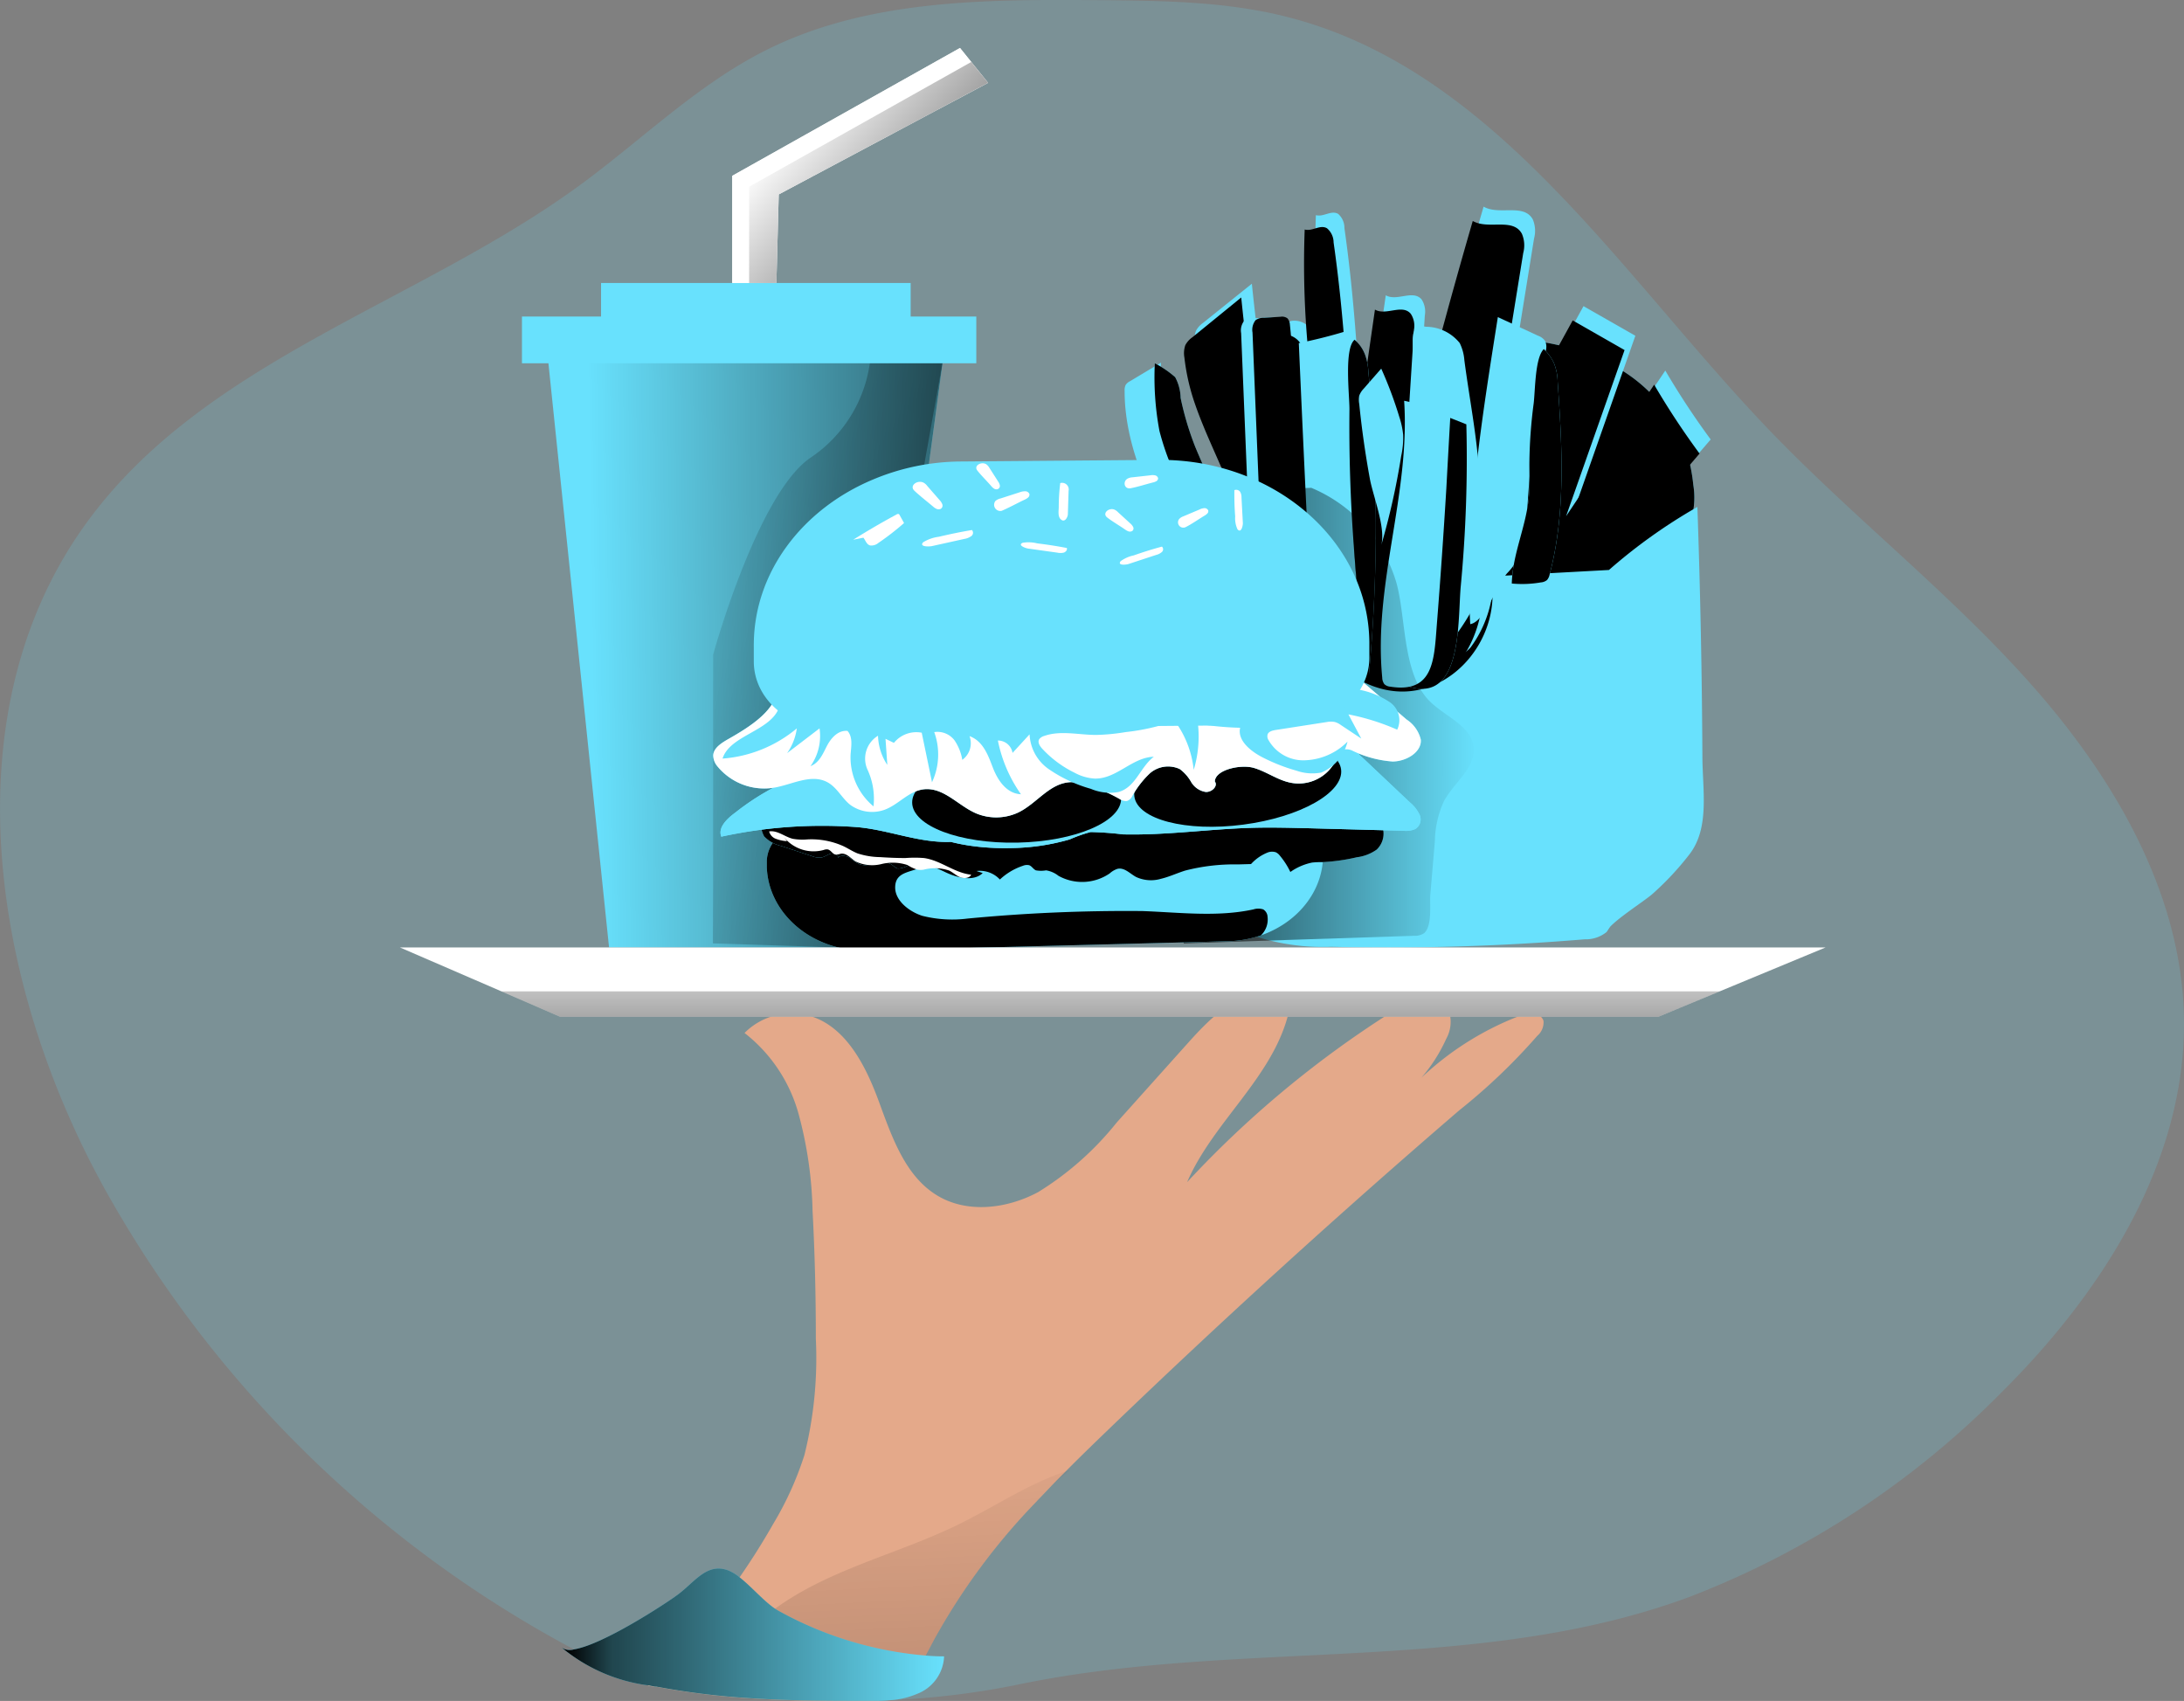 <svg xmlns="http://www.w3.org/2000/svg" xmlns:xlink="http://www.w3.org/1999/xlink" width="160.057" height="124.648" viewBox="0 0 160.057 124.648">
  <rect x="0" y="0" width="160.057" height="124.648" fill="#808080" stroke="none"/>
  <defs>
    <linearGradient id="linear-gradient" x1="1.415" y1="0.478" x2="0.117" y2="0.506" gradientUnits="objectBoundingBox">
      <stop offset="0.01"/>
      <stop offset="0.13" stop-opacity="0.69"/>
      <stop offset="1" stop-opacity="0"/>
    </linearGradient>
    <linearGradient id="linear-gradient-2" x1="2.298" y1="1.357" x2="-0.259" y2="0.133" xlink:href="#linear-gradient"/>
    <linearGradient id="linear-gradient-3" x1="6.426" y1="-4.379" x2="6.72" y2="-5.512" xlink:href="#linear-gradient"/>
    <linearGradient id="linear-gradient-4" x1="6.111" y1="-3.054" x2="7.078" y2="-4.77" xlink:href="#linear-gradient"/>
    <linearGradient id="linear-gradient-5" x1="57.062" y1="-7.517" x2="59.198" y2="-8.145" xlink:href="#linear-gradient"/>
    <linearGradient id="linear-gradient-6" x1="34.032" y1="-4.15" x2="32.063" y2="-5.06" xlink:href="#linear-gradient"/>
    <linearGradient id="linear-gradient-7" x1="64.783" y1="-9.079" x2="68.061" y2="-9.079" xlink:href="#linear-gradient"/>
    <linearGradient id="linear-gradient-8" x1="47.04" y1="-7.957" x2="50.094" y2="-7.957" xlink:href="#linear-gradient"/>
    <linearGradient id="linear-gradient-9" x1="30.031" y1="-10.208" x2="32.911" y2="-11.184" xlink:href="#linear-gradient"/>
    <linearGradient id="linear-gradient-10" x1="115.071" y1="-6.462" x2="121.372" y2="-6.462" xlink:href="#linear-gradient"/>
    <linearGradient id="linear-gradient-11" x1="-0.001" y1="0.5" x2="1" y2="0.5" xlink:href="#linear-gradient"/>
    <linearGradient id="linear-gradient-12" x1="1.45" y1="-5.785" x2="1.861" y2="-5.638" xlink:href="#linear-gradient"/>
    <linearGradient id="linear-gradient-13" x1="1.759" y1="-6.115" x2="2.733" y2="-6.115" xlink:href="#linear-gradient"/>
    <linearGradient id="linear-gradient-14" x1="1.426" y1="-8.375" x2="2.415" y2="-8.375" xlink:href="#linear-gradient"/>
    <linearGradient id="linear-gradient-15" x1="1.781" y1="-6.862" x2="1.724" y2="-4.823" gradientUnits="objectBoundingBox">
      <stop offset="0.01" stop-color="#fff"/>
      <stop offset="0.13" stop-color="#fff" stop-opacity="0.69"/>
      <stop offset="1" stop-color="#fff" stop-opacity="0"/>
    </linearGradient>
    <linearGradient id="linear-gradient-16" x1="4.265" y1="-8.842" x2="5.265" y2="-8.842" xlink:href="#linear-gradient"/>
    <linearGradient id="linear-gradient-17" x1="4.277" y1="-8.845" x2="5.277" y2="-8.845" xlink:href="#linear-gradient"/>
    <linearGradient id="linear-gradient-18" x1="4.258" y1="-9.267" x2="5.251" y2="-9.267" xlink:href="#linear-gradient"/>
    <linearGradient id="linear-gradient-19" x1="1.728" y1="-3.922" x2="1.799" y2="-5.982" xlink:href="#linear-gradient-15"/>
    <linearGradient id="linear-gradient-20" x1="2.106" y1="-3.036" x2="2.022" y2="-2.042" xlink:href="#linear-gradient"/>
    <linearGradient id="linear-gradient-21" x1="2.336" y1="-4.485" x2="2.14" y2="-2.202" xlink:href="#linear-gradient"/>
    <linearGradient id="linear-gradient-22" x1="31.423" y1="-29.763" x2="32.32" y2="-29.763" xlink:href="#linear-gradient-15"/>
    <linearGradient id="linear-gradient-23" x1="18.333" y1="-26.059" x2="19.375" y2="-26.059" xlink:href="#linear-gradient-15"/>
    <linearGradient id="linear-gradient-24" x1="18.288" y1="-50.053" x2="19.312" y2="-50.053" xlink:href="#linear-gradient-15"/>
    <linearGradient id="linear-gradient-25" x1="26.403" y1="-41.004" x2="27.458" y2="-41.004" xlink:href="#linear-gradient-15"/>
    <linearGradient id="linear-gradient-26" x1="91.499" y1="-20.985" x2="92.859" y2="-20.985" xlink:href="#linear-gradient-15"/>
    <linearGradient id="linear-gradient-27" x1="33.012" y1="-35.182" x2="33.924" y2="-35.182" xlink:href="#linear-gradient-15"/>
    <linearGradient id="linear-gradient-28" x1="39.871" y1="-31.059" x2="40.744" y2="-31.059" xlink:href="#linear-gradient-15"/>
    <linearGradient id="linear-gradient-29" x1="27.978" y1="-60.13" x2="28.991" y2="-60.13" xlink:href="#linear-gradient-15"/>
    <linearGradient id="linear-gradient-30" x1="21.366" y1="-43.719" x2="22.402" y2="-43.719" xlink:href="#linear-gradient-15"/>
    <linearGradient id="linear-gradient-31" x1="20.125" y1="-75.554" x2="21.1" y2="-75.554" xlink:href="#linear-gradient-15"/>
    <linearGradient id="linear-gradient-32" x1="30.656" y1="-39.882" x2="31.706" y2="-39.882" xlink:href="#linear-gradient-15"/>
    <linearGradient id="linear-gradient-33" x1="108.572" y1="-18.717" x2="109.749" y2="-18.717" xlink:href="#linear-gradient-15"/>
    <linearGradient id="linear-gradient-34" x1="4.392" y1="-17.569" x2="5.348" y2="-17.569" xlink:href="#linear-gradient-15"/>
    <linearGradient id="linear-gradient-35" x1="0.504" y1="5.664" x2="0.498" y2="-2.538" xlink:href="#linear-gradient"/>
    <linearGradient id="linear-gradient-36" x1="1.08" y1="0.997" x2="0.183" y2="0.272" xlink:href="#linear-gradient"/>
    <linearGradient id="linear-gradient-37" x1="0.661" y1="2.279" x2="0.44" y2="-0.202" xlink:href="#linear-gradient"/>
    <linearGradient id="linear-gradient-38" x1="0" y1="0.5" x2="1" y2="0.5" xlink:href="#linear-gradient"/>
  </defs>
  <g id="Fast_food_Monochromatic" data-name="Fast food_Monochromatic" transform="translate(-0.018 -0.03)">
    <path id="Path_526" data-name="Path 526" d="M190.733,112.17c.136,10.435-5.984,20-13.388,27.344a64.89,64.89,0,0,1-22.78,14.945c-15.5,5.771-32.82,3.09-49,6.393A58.7,58.7,0,0,1,96.1,162.04h-.023l-.907.027c-3.176.082-6.043-.086-9.283-.136l-7.109-.867h-.118l-.4-.05a.261.261,0,0,1-.113-.054h0q-2.758-1.216-5.417-2.636a85.235,85.235,0,0,1-34.313-33.619c-8.407-15.131-11.542-35.166-1.275-49.1,8.688-11.8,24.209-15.934,36.032-24.577,4.537-3.321,8.62-7.377,13.656-9.9,7.409-3.711,16.056-3.72,24.341-3.657,4.641.041,9.342.082,13.842,1.23,15.212,3.87,24.35,18.783,35.193,30.134,6.275,6.56,13.534,12.186,19.531,19.005S190.62,103.078,190.733,112.17Z" transform="translate(-30.66 -37.43)" fill="#68e1fd" opacity="0.18"/>
    <rect id="Rectangle_104" data-name="Rectangle 104" width="22.689" height="3.425" transform="translate(44.068 20.768)" fill="#68e1fd"/>
    <path id="Path_527" data-name="Path 527" d="M111.364,98.265H92.713L87.99,52.76h29.526Z" transform="translate(-48.06 -28.807)" fill="#68e1fd"/>
    <path id="Path_528" data-name="Path 528" d="M111.364,98.265H92.713L87.99,52.76h29.526Z" transform="translate(-48.06 -28.807)" fill="url(#linear-gradient)"/>
    <path id="Path_529" data-name="Path 529" d="M145.848,134.564v-17.15s3.276-11.909,7.2-14.473A10.009,10.009,0,0,0,157.34,96h5.322l-7.681,42.874-9.151-.3Z" transform="translate(-93.568 -69.411)" fill="url(#linear-gradient-2)"/>
    <path id="Path_530" data-name="Path 530" d="M221.991,104.007c.281-.649.454-1.361.753-2a11.444,11.444,0,0,1,4.138-4.591,27.131,27.131,0,0,1,16.855-5.177,17.013,17.013,0,0,1,7.5,1.9,11.342,11.342,0,0,1,5.295,5.962,12.8,12.8,0,0,1,.608,2.817,5.825,5.825,0,0,1-.122,2.432,6.079,6.079,0,0,1-.608,1.23l-5.494,9.292a12.686,12.686,0,0,1-3.552,4.383c-1.561,1.034-3.6,1.311-5.444,1.856s-3.548,1.361-5.444,1.216a14.988,14.988,0,0,1-4.678-1.6c-3.589-1.57-7.618-2.6-10.253-5.667-.966-1.121-1.706-2.436-2.559-3.63a3.116,3.116,0,0,1-.907-2.232c.177-1.121,1.234-2.155,1.869-2.99A15.189,15.189,0,0,0,221.991,104.007Z" transform="translate(-133.026 -67.35)" fill="#68e1fd"/>
    <path id="Path_531" data-name="Path 531" d="M221.991,104.007c.281-.649.454-1.361.753-2a11.444,11.444,0,0,1,4.138-4.591,27.131,27.131,0,0,1,16.855-5.177,17.013,17.013,0,0,1,7.5,1.9,11.342,11.342,0,0,1,5.295,5.962,12.8,12.8,0,0,1,.608,2.817,5.825,5.825,0,0,1-.122,2.432,6.079,6.079,0,0,1-.608,1.23l-5.494,9.292a12.686,12.686,0,0,1-3.552,4.383c-1.561,1.034-3.6,1.311-5.444,1.856s-3.548,1.361-5.444,1.216a14.988,14.988,0,0,1-4.678-1.6c-3.589-1.57-7.618-2.6-10.253-5.667-.966-1.121-1.706-2.436-2.559-3.63a3.116,3.116,0,0,1-.907-2.232c.177-1.121,1.234-2.155,1.869-2.99A15.189,15.189,0,0,0,221.991,104.007Z" transform="translate(-133.026 -67.35)" fill="url(#linear-gradient-3)"/>
    <path id="Path_532" data-name="Path 532" d="M224.492,84.333c.544,1.561,1.257,3.081,1.915,4.6a42.147,42.147,0,0,1,1.751,5.5c.154.8.1,1.22.83,1.683.867.544,1.924-.136,2.268,1.2.581,2.209,1.434,4.51,3.176,5.971a7.513,7.513,0,0,0,4.8,1.656,5.992,5.992,0,0,0,4.614-1.774,8.533,8.533,0,0,0,1.561-3.63,1.415,1.415,0,0,1,.354-.767,1.311,1.311,0,0,1,.717-.236l5.068-.617a3.748,3.748,0,0,0,1.5-.4,3.829,3.829,0,0,0,.857-.812l7.559-8.806a58.373,58.373,0,0,1-3.326-5.05l-6.474,9.641L255.942,80.3l-3.8-2.169-6.261,11.383,2.636-16.333a2.164,2.164,0,0,0-.091-1.406c-.662-1.2-2.45-.277-3.607-.935q-2.695,9.269-4.991,18.7l.685-10.725a1.647,1.647,0,0,0-.231-1.171c-.631-.749-1.815.159-2.631-.309l-1.67,11.583c-.286-5.5-.576-11.016-1.361-16.505a1.361,1.361,0,0,0-.458-1.043c-.508-.295-1.08.25-1.633.091a67.4,67.4,0,0,0,1.683,17.694,41.118,41.118,0,0,1-1.461-7.209,4.99,4.99,0,0,0-.454-1.883,1.482,1.482,0,0,0-1.547-.853c-.758.227-.88,1.27-.871,2.114l.068,9.777q-1.361-7.282-2.11-14.613l-3.58,2.872a1.674,1.674,0,0,0-.517.581,1.783,1.783,0,0,0-.073.907,15.735,15.735,0,0,0,.826,3.489Z" transform="translate(-136.075 -55.666)" fill="#68e1fd"/>
    <path id="Path_533" data-name="Path 533" d="M222.763,86.643c.544,1.561,1.257,3.081,1.915,4.6a42.143,42.143,0,0,1,1.751,5.5c.154.8.1,1.22.83,1.683.867.544,1.924-.141,2.268,1.2.576,2.209,1.434,4.51,3.176,5.971a7.5,7.5,0,0,0,4.8,1.642,6,6,0,0,0,4.614-1.774,8.589,8.589,0,0,0,1.561-3.63,1.42,1.42,0,0,1,.354-.762,1.284,1.284,0,0,1,.712-.236l5.068-.617a3.747,3.747,0,0,0,1.506-.4,3.83,3.83,0,0,0,.857-.812l7.536-8.811a57.346,57.346,0,0,1-3.326-5.05l-6.456,9.641,4.287-12.177-3.8-2.173-6.266,11.388,2.641-16.333a2.16,2.16,0,0,0-.1-1.406c-.658-1.2-2.445-.277-3.6-.935q-2.695,9.269-4.991,18.7l.681-10.725a1.6,1.6,0,0,0-.231-1.171c-.626-.749-1.815.159-2.627-.309l-1.67,11.583c-.286-5.5-.576-11.016-1.361-16.505a1.361,1.361,0,0,0-.485-1.039c-.508-.295-1.08.25-1.633.091a67.6,67.6,0,0,0,1.679,17.694,42.055,42.055,0,0,1-1.416-7.255,5.068,5.068,0,0,0-.454-1.883,1.482,1.482,0,0,0-1.547-.853c-.758.227-.88,1.27-.876,2.114l.068,9.773q-1.361-7.259-2.105-14.609l-3.575,2.913a1.642,1.642,0,0,0-.522.581,1.815,1.815,0,0,0-.068.907A15.734,15.734,0,0,0,222.763,86.643Z" transform="translate(-135.14 -56.928)" fill="url(#linear-gradient-4)"/>
    <path id="Path_534" data-name="Path 534" d="M231.138,89.863a1.134,1.134,0,0,1,.227-.907.975.975,0,0,1,.6-.172l1.229-.077a.662.662,0,0,1,.508.113.744.744,0,0,1,.172.454,27.485,27.485,0,0,1,.136,4.569,69.418,69.418,0,0,0,.34,7.318c.236,2.468.8,5.031.862,7.481-1.243-.227-2.831-.8-3.28-2.209a20.7,20.7,0,0,1-.318-4.909Z" transform="translate(-140.162 -65.42)" fill="#68e1fd"/>
    <path id="Path_535" data-name="Path 535" d="M232.978,89.765a1.139,1.139,0,0,1,.227-.907.984.984,0,0,1,.6-.172l1.234-.077a.658.658,0,0,1,.5.118.753.753,0,0,1,.177.454,27.466,27.466,0,0,1,.132,4.569,68.142,68.142,0,0,0,.345,7.314c.231,2.468.794,5.031.857,7.481-1.243-.227-2.831-.8-3.276-2.2a20.737,20.737,0,0,1-.322-4.913Z" transform="translate(-141.168 -65.367)" fill="url(#linear-gradient-5)"/>
    <path id="Path_536" data-name="Path 536" d="M216.74,131.321a40,40,0,0,1,10.7-2.051c-.485,4.26,3.289,8.847,7.422,9.019s7.554-4.12,6.724-8.434l10.594-.576c.935,2.69.635,5.553.327,8.294L250.6,154.3a2.69,2.69,0,0,1-.544,1.624,2.418,2.418,0,0,1-1.592.526,173.307,173.307,0,0,1-18.57.549,16.121,16.121,0,0,1-6.851-1.239C216.264,152.426,216.858,137.577,216.74,131.321Z" transform="translate(-132.307 -87.586)" fill="#68e1fd"/>
    <path id="Path_537" data-name="Path 537" d="M290.17,150.491a83.185,83.185,0,0,0,.522-19.454,60.816,60.816,0,0,1-.327-7.087,39.579,39.579,0,0,1,6.47-4.61q.318,9.106.367,18.193c0,2.554.558,5.3-.944,7.259a21.326,21.326,0,0,1-2.668,2.867C293.028,148.19,290.361,149.846,290.17,150.491Z" transform="translate(-172.422 -82.161)" fill="#68e1fd"/>
    <path id="Path_538" data-name="Path 538" d="M290.17,150.491a83.185,83.185,0,0,0,.522-19.454,60.816,60.816,0,0,1-.327-7.087,39.579,39.579,0,0,1,6.47-4.61q.318,9.106.367,18.193c0,2.554.558,5.3-.944,7.259a21.326,21.326,0,0,1-2.668,2.867C293.028,148.19,290.361,149.846,290.17,150.491Z" transform="translate(-172.422 -82.161)" fill="url(#linear-gradient-6)"/>
    <path id="Path_539" data-name="Path 539" d="M262.658,92.651a3.407,3.407,0,0,0-.34-1.252,3.189,3.189,0,0,0-2.482-1.193,1,1,0,0,0-.644.059c-.272.168-.318.563-.322.907a33.157,33.157,0,0,0,.386,4.814c.59,4.41,1.311,8.811,2.037,13.207a11.935,11.935,0,0,0,.907,3.385,17.432,17.432,0,0,0,1.978-3.63,6.524,6.524,0,0,0,.5-1.91c.159-2-.812-4.133-.939-6.17C263.566,98.136,263.012,95.364,262.658,92.651Z" transform="translate(-155.323 -66.23)" fill="#68e1fd"/>
    <path id="Path_540" data-name="Path 540" d="M273.6,91.166a1.062,1.062,0,0,0-.036-.73,1.084,1.084,0,0,0-.531-.395l-2.94-1.361c-1.13,7.187-2.436,15.067-2.023,22.5,1.057-.163,1.942-2.845,2.7-3.725a5.032,5.032,0,0,0,1.416-3.5A105.4,105.4,0,0,1,273.6,91.166Z" transform="translate(-160.304 -65.412)" fill="#68e1fd"/>
    <path id="Path_541" data-name="Path 541" d="M277.974,94.883a3.843,3.843,0,0,1,.268,1.361c.336,4.768.6,9.636-.59,14.119a.88.88,0,0,1-.186.4.794.794,0,0,1-.454.177,7.963,7.963,0,0,1-2.132.082c.059-2.187,1.048-4.16,1.248-6.324.073-.8.041-1.62.041-2.432a35.8,35.8,0,0,1,.313-4.424c.122-.975.091-3.348.744-4a3.307,3.307,0,0,1,.749,1.044Z" transform="translate(-164.069 -68.231)" fill="#68e1fd"/>
    <path id="Path_542" data-name="Path 542" d="M277.974,94.883a3.843,3.843,0,0,1,.268,1.361c.336,4.768.6,9.636-.59,14.119a.88.88,0,0,1-.186.4.794.794,0,0,1-.454.177,7.963,7.963,0,0,1-2.132.082c.059-2.187,1.048-4.16,1.248-6.324.073-.8.041-1.62.041-2.432a35.8,35.8,0,0,1,.313-4.424c.122-.975.091-3.348.744-4a3.307,3.307,0,0,1,.749,1.044Z" transform="translate(-164.069 -68.231)" fill="url(#linear-gradient-7)"/>
    <path id="Path_543" data-name="Path 543" d="M261.625,105.208l-1.656-.658c-.962,4.233-1.924,8.47-2.7,12.762a22.74,22.74,0,0,0-.485,6.352.962.962,0,0,0,.145.485.839.839,0,0,0,.422.259c4.015,1.311,3.63-4.8,3.865-7.345A99.281,99.281,0,0,0,261.625,105.208Z" transform="translate(-154.144 -74.082)" fill="#68e1fd"/>
    <path id="Path_544" data-name="Path 544" d="M261.625,105.208l-1.656-.658c-.962,4.233-1.924,8.47-2.7,12.762a22.74,22.74,0,0,0-.485,6.352.962.962,0,0,0,.145.485.839.839,0,0,0,.422.259c4.015,1.311,3.63-4.8,3.865-7.345A99.281,99.281,0,0,0,261.625,105.208Z" transform="translate(-154.144 -74.082)" fill="url(#linear-gradient-8)"/>
    <path id="Path_545" data-name="Path 545" d="M258.838,102.961l-3.407-.771c.454,6.873-2.268,13.416-1.606,20.289a.83.83,0,0,0,.154.476.69.69,0,0,0,.426.186c3.176.508,3.221-1.942,3.416-4.464q.395-4.991.7-10.013Q258.674,105.815,258.838,102.961Z" transform="translate(-152.509 -72.792)" fill="#68e1fd"/>
    <path id="Path_546" data-name="Path 546" d="M215.708,108.675c-1.815-3.3-3.38-6.9-3.371-10.571a.907.907,0,0,1,.073-.426.785.785,0,0,1,.318-.277L215,96.04a17.415,17.415,0,0,0,1.361,7.853,58.017,58.017,0,0,0,3.7,7.259c.077.132.15.295.077.413a.34.34,0,0,1-.286.118c-.73.059-2.073.454-2.749-.109S216.126,109.442,215.708,108.675Z" transform="translate(-129.9 -69.433)" fill="#68e1fd"/>
    <path id="Path_547" data-name="Path 547" d="M217.189,96.14a21.218,21.218,0,0,0,.34,4.963,19.141,19.141,0,0,0,1.856,4.6c1.021,1.942,2.141,3.829,3.258,5.721a.576.576,0,0,0,.218.236.454.454,0,0,0,.254,0l1.679-.29-1.3-2.346a56.714,56.714,0,0,1-3.344-6.76,22.122,22.122,0,0,1-1.071-3.584,3.361,3.361,0,0,0-.4-1.524A7.48,7.48,0,0,0,217.189,96.14Z" transform="translate(-132.538 -69.487)" fill="#68e1fd"/>
    <path id="Path_548" data-name="Path 548" d="M217.189,96.14a21.218,21.218,0,0,0,.34,4.963,19.141,19.141,0,0,0,1.856,4.6c1.021,1.942,2.141,3.829,3.258,5.721a.576.576,0,0,0,.218.236.454.454,0,0,0,.254,0l1.679-.29-1.3-2.346a56.714,56.714,0,0,1-3.344-6.76,22.122,22.122,0,0,1-1.071-3.584,3.361,3.361,0,0,0-.4-1.524A7.48,7.48,0,0,0,217.189,96.14Z" transform="translate(-132.538 -69.487)" fill="url(#linear-gradient-9)"/>
    <path id="Path_549" data-name="Path 549" d="M241.2,107.375q-.381-7.772-.721-15.544c1.166-.236,2.323-.526,3.457-.871a12.069,12.069,0,0,1,.3,3.516,180.529,180.529,0,0,0,1.1,21.7c0-.172-1.815-1.429-2.06-1.692a8.135,8.135,0,0,1-1.579-2.268C241.12,110.791,241.274,108.84,241.2,107.375Z" transform="translate(-145.276 -66.657)" fill="#68e1fd"/>
    <path id="Path_550" data-name="Path 550" d="M249.693,93.48a4.242,4.242,0,0,1,.231,1.234,117.281,117.281,0,0,1,.023,22.326c.145-1.388-.485-3.326-.649-4.755q-.286-2.477-.454-4.954-.363-4.954-.309-9.9c0-1.053-.4-4.451.377-5.086A2.631,2.631,0,0,1,249.693,93.48Z" transform="translate(-149.621 -67.417)" fill="#68e1fd"/>
    <path id="Path_551" data-name="Path 551" d="M249.693,93.48a4.242,4.242,0,0,1,.231,1.234,117.281,117.281,0,0,1,.023,22.326c.145-1.388-.485-3.326-.649-4.755q-.286-2.477-.454-4.954-.363-4.954-.309-9.9c0-1.053-.4-4.451.377-5.086A2.631,2.631,0,0,1,249.693,93.48Z" transform="translate(-149.621 -67.417)" fill="url(#linear-gradient-10)"/>
    <path id="Path_552" data-name="Path 552" d="M250.205,99.591a1.633,1.633,0,0,1,0-.612,1.461,1.461,0,0,1,.318-.5L251.816,97a29.419,29.419,0,0,1,1.325,3.539,6,6,0,0,1,.281,1.307,6.247,6.247,0,0,1-.145,1.57A52.9,52.9,0,0,1,251.8,110c.39-1.248-.576-3.63-.812-4.9Q250.482,102.349,250.205,99.591Z" transform="translate(-150.573 -69.957)" fill="#68e1fd"/>
    <ellipse id="Ellipse_85" data-name="Ellipse 85" cx="0.603" cy="0.667" rx="0.603" ry="0.667" transform="translate(96.415 58.511) rotate(-29.41)" fill="#68e1fd"/>
    <ellipse id="Ellipse_86" data-name="Ellipse 86" cx="0.603" cy="0.667" rx="0.603" ry="0.667" transform="translate(101.077 58.05) rotate(-29.41)" fill="#68e1fd"/>
    <path id="Path_553" data-name="Path 553" d="M227.849,116.121a10.889,10.889,0,0,1,6.243,6.964c.681,2.486.454,6.275,2.164,8.375,1.066,1.311,3.239,1.955,3.489,3.58.236,1.529-1.429,2.672-2.178,4.056a7.382,7.382,0,0,0-.658,2.917c-.113,1.316-.222,2.631-.336,3.947-.054.681.159,2.268-.454,2.8a1.234,1.234,0,0,1-.749.191l-16.859.554a122.608,122.608,0,0,1-2.586-17.907c-.386-4.414-.608-9.16,1.919-12.921a6.021,6.021,0,0,1,2.187-2.082c1.579-.8,3.512-.612,5.295-.363" transform="translate(-131.734 -80.344)" fill="url(#linear-gradient-11)"/>
    <path id="Path_554" data-name="Path 554" d="M157.069,170.183l35.533-.944a2.5,2.5,0,0,1,2.7,2.237v.454c.118,3.48-2.994,6.388-6.955,6.5l-26.423.685c-3.956.1-7.259-2.636-7.386-6.116v-.454A2.434,2.434,0,0,1,157.069,170.183Z" transform="translate(-98.324 -109.421)" fill="#68e1fd"/>
    <path id="Path_555" data-name="Path 555" d="M195.3,171.46v.454a6.374,6.374,0,0,1-4.573,6.07,8,8,0,0,1-2.382.426l-26.423.685c-3.956.109-7.259-2.631-7.386-6.111v-.454a2.455,2.455,0,0,1,2.545-2.373l7.495-.2,28.034-.744A2.518,2.518,0,0,1,195.3,171.46Z" transform="translate(-98.325 -109.405)" fill="url(#linear-gradient-12)"/>
    <path id="Path_556" data-name="Path 556" d="M191.238,177.519a1.611,1.611,0,0,1-.49,1.361,8,8,0,0,1-2.382.426l-26.441.685c-3.956.109-7.259-2.631-7.386-6.111v-.454a2.455,2.455,0,0,1,2.545-2.373l7.495-.2c1.588.485,3.353,1.62,1.6,2.845-.885.626-2.232.377-2.232,1.674,0,.966,1.025,1.765,1.987,2.073a8.974,8.974,0,0,0,3.326.2,122.221,122.221,0,0,1,12.817-.549c2.722.1,5.485.454,8.126-.122a1.17,1.17,0,0,1,.717,0,.667.667,0,0,1,.318.549Z" transform="translate(-98.325 -110.302)" fill="url(#linear-gradient-13)"/>
    <path id="Path_557" data-name="Path 557" d="M155.112,165.807a.744.744,0,0,0-.907.073,1.66,1.66,0,0,0-.417.8,1.911,1.911,0,0,0,.045,1.729,2.477,2.477,0,0,0,1.243.7l2.268.749a1.4,1.4,0,0,0,.676.1c.254-.041.454-.218.7-.281s.6.1.517.313c.177-.227.581-.177.839-.027a5.059,5.059,0,0,0,.749.49c.735.263,1.665-.386,2.314,0,.172.1.3.268.5.313a1.481,1.481,0,0,0,.73-.222c.871-.395,1.9.086,2.758.495s2.064.7,2.722.059l-.454-.15a2,2,0,0,1,1.715.622,4.582,4.582,0,0,1,1.692-1.007.758.758,0,0,1,.454-.041c.2.073.3.29.495.377a2.151,2.151,0,0,0,.744,0,1.942,1.942,0,0,1,.907.4,3.571,3.571,0,0,0,3.757-.177,1.565,1.565,0,0,1,.576-.336c.513-.109.907.358,1.361.6a2.591,2.591,0,0,0,1.815.132c.612-.145,1.175-.413,1.769-.6a14.382,14.382,0,0,1,3.879-.454l.957-.027a3.28,3.28,0,0,1,1.261-.862.907.907,0,0,1,.558,0,.83.83,0,0,1,.3.254,5.625,5.625,0,0,1,.762,1.189,4.237,4.237,0,0,1,1.592-.69,6.487,6.487,0,0,1,.785-.032,14.119,14.119,0,0,0,2.5-.358,3.176,3.176,0,0,0,1.447-.558,1.615,1.615,0,0,0,.49-1.393,4.814,4.814,0,0,0-.485-1.438,1.887,1.887,0,0,0-1.062-1.171,2.236,2.236,0,0,0-.74-.045,19.752,19.752,0,0,0-2.64.354c.064-.259-.191-.508-.481-.581a2.019,2.019,0,0,0-.885.041l-1.4.272a1.144,1.144,0,0,1-.39.027,1.389,1.389,0,0,1-.454-.213,2.21,2.21,0,0,0-2.5.263,8.4,8.4,0,0,0-4.437-.345c-1.411.254-2.772.7-4.188.907-2.45.363-4.95,0-7.431,0-3.067,0-6.211.526-9.16-.222-1.207-.3-2.445-.826-3.666-.558l.617.313a4.024,4.024,0,0,0-1.96.426c0-.24-.231-.431-.454-.549a2.311,2.311,0,0,0-2.4.091C155.062,165.626,154.976,165.862,155.112,165.807Z" transform="translate(-97.814 -107.088)" fill="#68e1fd"/>
    <path id="Path_558" data-name="Path 558" d="M155.112,165.807a.744.744,0,0,0-.907.073,1.66,1.66,0,0,0-.417.8,1.911,1.911,0,0,0,.045,1.729,2.477,2.477,0,0,0,1.243.7l2.268.749a1.4,1.4,0,0,0,.676.1c.254-.041.454-.218.7-.281s.6.1.517.313c.177-.227.581-.177.839-.027a5.059,5.059,0,0,0,.749.49c.735.263,1.665-.386,2.314,0,.172.1.3.268.5.313a1.481,1.481,0,0,0,.73-.222c.871-.395,1.9.086,2.758.495s2.064.7,2.722.059l-.454-.15a2,2,0,0,1,1.715.622,4.582,4.582,0,0,1,1.692-1.007.758.758,0,0,1,.454-.041c.2.073.3.29.495.377a2.151,2.151,0,0,0,.744,0,1.942,1.942,0,0,1,.907.4,3.571,3.571,0,0,0,3.757-.177,1.565,1.565,0,0,1,.576-.336c.513-.109.907.358,1.361.6a2.591,2.591,0,0,0,1.815.132c.612-.145,1.175-.413,1.769-.6a14.382,14.382,0,0,1,3.879-.454l.957-.027a3.28,3.28,0,0,1,1.261-.862.907.907,0,0,1,.558,0,.83.83,0,0,1,.3.254,5.625,5.625,0,0,1,.762,1.189,4.237,4.237,0,0,1,1.592-.69,6.487,6.487,0,0,1,.785-.032,14.119,14.119,0,0,0,2.5-.358,3.176,3.176,0,0,0,1.447-.558,1.615,1.615,0,0,0,.49-1.393,4.814,4.814,0,0,0-.485-1.438,1.887,1.887,0,0,0-1.062-1.171,2.236,2.236,0,0,0-.74-.045,19.752,19.752,0,0,0-2.64.354c.064-.259-.191-.508-.481-.581a2.019,2.019,0,0,0-.885.041l-1.4.272a1.144,1.144,0,0,1-.39.027,1.389,1.389,0,0,1-.454-.213,2.21,2.21,0,0,0-2.5.263,8.4,8.4,0,0,0-4.437-.345c-1.411.254-2.772.7-4.188.907-2.45.363-4.95,0-7.431,0-3.067,0-6.211.526-9.16-.222-1.207-.3-2.445-.826-3.666-.558l.617.313a4.024,4.024,0,0,0-1.96.426c0-.24-.231-.431-.454-.549a2.311,2.311,0,0,0-2.4.091C155.062,165.626,154.976,165.862,155.112,165.807Z" transform="translate(-97.814 -107.088)" fill="url(#linear-gradient-14)"/>
    <path id="Path_559" data-name="Path 559" d="M194.218,157.728l3.362,3.176a2.654,2.654,0,0,1,.73.935.835.835,0,0,1-.327,1.025,1.692,1.692,0,0,1-.858.127l-6.769-.181c-1.452-.036-2.9-.077-4.346-.036-3.153.091-6.288.554-9.446.481a23.747,23.747,0,0,0-2.377-.172,10.652,10.652,0,0,0-1.533.54,16.183,16.183,0,0,1-4.31.635c-4.228.1-7.713-1.207-7.745-2.908s3.339-3.176,7.568-3.248,7.713,1.207,7.745,2.908c.023.789-.7,1.529-1.906,2.1-3.226.336-6.805.549-10.036.694-2.386.1-4.619-.907-7-1.089a34.676,34.676,0,0,0-9.85.708c-.263-.671.417-1.32,1.039-1.774a18.329,18.329,0,0,1,4.859-2.758,22.584,22.584,0,0,1,4.324-.853c8.552-1.1,17.141-2.209,25.783-2.178C187,155.891,191.573,155.219,194.218,157.728Z" transform="translate(-94.241 -102.08)" fill="#68e1fd"/>
    <path id="Path_560" data-name="Path 560" d="M194.218,157.728l3.362,3.176a2.654,2.654,0,0,1,.73.935.835.835,0,0,1-.327,1.025,1.692,1.692,0,0,1-.858.127l-6.769-.181c-1.452-.036-2.9-.077-4.346-.036-3.153.091-6.288.554-9.446.481a23.747,23.747,0,0,0-2.377-.172,10.652,10.652,0,0,0-1.533.54,16.183,16.183,0,0,1-4.31.635c-4.228.1-7.713-1.207-7.745-2.908s3.339-3.176,7.568-3.248,7.713,1.207,7.745,2.908c.023.789-.7,1.529-1.906,2.1-3.226.336-6.805.549-10.036.694-2.386.1-4.619-.907-7-1.089a34.676,34.676,0,0,0-9.85.708c-.263-.671.417-1.32,1.039-1.774a18.329,18.329,0,0,1,4.859-2.758,22.584,22.584,0,0,1,4.324-.853c8.552-1.1,17.141-2.209,25.783-2.178C187,155.891,191.573,155.219,194.218,157.728Z" transform="translate(-94.241 -102.08)" fill="#68e1fd"/>
    <path id="Path_561" data-name="Path 561" d="M194.218,157.728l3.362,3.176a2.654,2.654,0,0,1,.73.935.835.835,0,0,1-.327,1.025,1.692,1.692,0,0,1-.858.127l-6.769-.181c-1.452-.036-2.9-.077-4.346-.036-3.153.091-6.288.554-9.446.481a23.747,23.747,0,0,0-2.377-.172,10.652,10.652,0,0,0-1.533.54,16.183,16.183,0,0,1-4.31.635c-4.228.1-7.713-1.207-7.745-2.908s3.339-3.176,7.568-3.248,7.713,1.207,7.745,2.908c.023.789-.7,1.529-1.906,2.1-3.226.336-6.805.549-10.036.694-2.386.1-4.619-.907-7-1.089a34.676,34.676,0,0,0-9.85.708c-.263-.671.417-1.32,1.039-1.774a18.329,18.329,0,0,1,4.859-2.758,22.584,22.584,0,0,1,4.324-.853c8.552-1.1,17.141-2.209,25.783-2.178C187,155.891,191.573,155.219,194.218,157.728Z" transform="translate(-94.241 -102.08)" fill="url(#linear-gradient-15)"/>
    <path id="Path_562" data-name="Path 562" d="M152.78,163.578a11,11,0,0,1,5.272-.372,17,17,0,0,0,3,.907,10.607,10.607,0,0,0,1.892-.123,30.131,30.131,0,0,1,4.147.077,31.033,31.033,0,0,0,5.621-.281,17.8,17.8,0,0,1,3.5-.327c1.307.077,2.563.522,3.875.567,2.414.086,4.664-1.189,7.087-1.243a16.276,16.276,0,0,0,3.489-.045,4.492,4.492,0,0,1,.944-.2,3.421,3.421,0,0,1,.88.136,8.393,8.393,0,0,0,3.63,0,1.538,1.538,0,0,0,.54-.2,1.152,1.152,0,0,0,.413-.563,3.525,3.525,0,0,0-.186-3.1c-4.764,1.116-9.782.785-14.713.808-7.713.041-15.426.98-23.138.395-1.166-.086-3.326-.417-4.237.454a6.856,6.856,0,0,0-.753,1.2C153.851,162.009,153.134,163.5,152.78,163.578Z" transform="translate(-97.365 -103.724)" fill="#68e1fd"/>
    <ellipse id="Ellipse_87" data-name="Ellipse 87" cx="7.64" cy="3.085" rx="7.64" ry="3.085" transform="translate(82.75 55.334) rotate(-7.45)" fill="url(#linear-gradient-16)"/>
    <ellipse id="Ellipse_88" data-name="Ellipse 88" cx="7.64" cy="3.085" rx="7.64" ry="3.085" transform="translate(82.536 54.16) rotate(-7.45)" fill="url(#linear-gradient-17)"/>
    <ellipse id="Ellipse_89" data-name="Ellipse 89" cx="7.658" cy="3.081" rx="7.658" ry="3.081" transform="translate(66.803 55.779) rotate(-1.2)" fill="url(#linear-gradient-18)"/>
    <path id="Path_563" data-name="Path 563" d="M150.653,146.958c-.068,1.778-1.992,2.99-3.693,3.956-.5.286-1.048.649-1.08,1.171a1.275,1.275,0,0,0,.3.8,4.437,4.437,0,0,0,4.219,1.565c1.257-.227,2.572-.966,3.72-.454.808.358,1.152,1.211,1.815,1.729a2.722,2.722,0,0,0,2.482.363c1.043-.372,1.76-1.361,2.876-1.506,1.479-.177,2.532,1.2,3.875,1.769a3.825,3.825,0,0,0,3.062-.068c1.384-.662,2.309-2.187,3.884-2.228a3.757,3.757,0,0,1,1.279.236,12.063,12.063,0,0,1,2.268.994.794.794,0,0,0,.544.15.649.649,0,0,0,.367-.318,6.806,6.806,0,0,1,1.329-1.724,2.028,2.028,0,0,1,2.178-.295,3.054,3.054,0,0,1,.835.953,1.515,1.515,0,0,0,1.053.721c.454.036.93-.431.676-.771.045-.867,1.9-1.261,2.84-.994s1.729.885,2.69,1.084a3.026,3.026,0,0,0,3.407-1.792.935.935,0,0,1,.313-.576,1.021,1.021,0,0,1,.871.045,8.121,8.121,0,0,0,2.917.776c1.025-.014,2.128-.7,2.06-1.6a2.435,2.435,0,0,0-1.043-1.479l-3.176-2.722a2.926,2.926,0,0,0-1.248-.744,3.135,3.135,0,0,0-.966,0c-3,.3-5.957.948-8.956,1.284-7.15.8-14.378-.145-21.569-.54C157.608,146.572,153.77,146.3,150.653,146.958Z" transform="translate(-93.595 -96.708)" fill="#68e1fd"/>
    <path id="Path_564" data-name="Path 564" d="M150.653,146.958c-.068,1.778-1.992,2.99-3.693,3.956-.5.286-1.048.649-1.08,1.171a1.275,1.275,0,0,0,.3.8,4.437,4.437,0,0,0,4.219,1.565c1.257-.227,2.572-.966,3.72-.454.808.358,1.152,1.211,1.815,1.729a2.722,2.722,0,0,0,2.482.363c1.043-.372,1.76-1.361,2.876-1.506,1.479-.177,2.532,1.2,3.875,1.769a3.825,3.825,0,0,0,3.062-.068c1.384-.662,2.309-2.187,3.884-2.228a3.757,3.757,0,0,1,1.279.236,12.063,12.063,0,0,1,2.268.994.794.794,0,0,0,.544.15.649.649,0,0,0,.367-.318,6.806,6.806,0,0,1,1.329-1.724,2.028,2.028,0,0,1,2.178-.295,3.054,3.054,0,0,1,.835.953,1.515,1.515,0,0,0,1.053.721c.454.036.93-.431.676-.771.045-.867,1.9-1.261,2.84-.994s1.729.885,2.69,1.084a3.026,3.026,0,0,0,3.407-1.792.935.935,0,0,1,.313-.576,1.021,1.021,0,0,1,.871.045,8.121,8.121,0,0,0,2.917.776c1.025-.014,2.128-.7,2.06-1.6a2.435,2.435,0,0,0-1.043-1.479l-3.176-2.722a2.926,2.926,0,0,0-1.248-.744,3.135,3.135,0,0,0-.966,0c-3,.3-5.957.948-8.956,1.284-7.15.8-14.378-.145-21.569-.54C157.608,146.572,153.77,146.3,150.653,146.958Z" transform="translate(-93.595 -96.708)" fill="url(#linear-gradient-19)"/>
    <path id="Path_565" data-name="Path 565" d="M151.473,150.273c-.735,1.606-3.557,1.924-4.083,3.593a9.6,9.6,0,0,0,5.444-2.214,4.151,4.151,0,0,1-.712,1.815l2.377-1.815a3.825,3.825,0,0,1-.662,2.768c.644-.25.907-.907,1.2-1.475s.812-1.175,1.511-1.107c.408.454.268,1.134.227,1.729a4.664,4.664,0,0,0,1.679,3.8,5.069,5.069,0,0,0-.454-2.722,1.96,1.96,0,0,1,.785-2.454,4.038,4.038,0,0,0,.681,2.137l-.132-1.91.617.295a2.11,2.11,0,0,1,2.037-.744l.753,3.63a4.8,4.8,0,0,0,.163-3.675,1.574,1.574,0,0,1,1.484.6,3.584,3.584,0,0,1,.572,1.434,1.5,1.5,0,0,0,.531-1.738c.994.363,1.361,1.4,1.706,2.3s.985,1.91,2.064,1.96a10.34,10.34,0,0,1-1.692-3.938,1.084,1.084,0,0,1,1.075.907l1.248-1.361a3.276,3.276,0,0,0,1.479,2.6,10.367,10.367,0,0,0,3.008,1.393,3.575,3.575,0,0,0,2.019.236c1.275-.345,1.588-1.815,2.6-2.586-1.588.041-2.722,1.629-4.324,1.6a3.525,3.525,0,0,1-1.479-.426,8.066,8.066,0,0,1-2.373-1.76c-.186-.2-.363-.481-.218-.708a.7.7,0,0,1,.363-.231c1.18-.417,2.5-.082,3.77-.073a14.806,14.806,0,0,0,2.191-.209,15.688,15.688,0,0,0,3.6-.821,7.309,7.309,0,0,1,1.393,3.589,8.425,8.425,0,0,0,.309-3.375,22.254,22.254,0,0,0,3.094.29c-.213.907.73,1.7,1.642,2.169a13.375,13.375,0,0,0,2.482.975,3.548,3.548,0,0,0,1.815.141,3.262,3.262,0,0,0,1.928-2.268,4.605,4.605,0,0,1-3.017,1.361,2.937,2.937,0,0,1-2.786-1.5.5.5,0,0,1-.041-.422c.1-.2.377-.263.622-.3l3.707-.576a1.461,1.461,0,0,1,.594,0,1.361,1.361,0,0,1,.426.213l1.506,1-.944-1.774a16.888,16.888,0,0,1,3.575,1.121,1.6,1.6,0,0,0-.6-2.055,6.134,6.134,0,0,0-2.377-.907,17.767,17.767,0,0,1-6.352,1.874c-7.382,1.062-14.917.658-22.376.168a41.284,41.284,0,0,1-7.028-.885,17.635,17.635,0,0,0-2.831-.594,3.7,3.7,0,0,0-2.722.717" transform="translate(-94.42 -98.245)" fill="#68e1fd"/>
    <path id="Path_566" data-name="Path 566" d="M197.55,125.092v1.089c.032,2.722-2.454,4.941-5.549,4.991h-1.438l-32.471.263c-3.094.027-5.626-2.16-5.653-4.882v-1.084c-.064-5.413,3.521-10.108,8.738-12.291a16.854,16.854,0,0,1,6.429-1.32l14.518-.118C190.558,111.685,197.473,117.656,197.55,125.092Z" transform="translate(-97.178 -78.009)" fill="#68e1fd"/>
    <path id="Path_567" data-name="Path 567" d="M196.051,130.453a5.989,5.989,0,0,1-3.63,1.22l-33.909.281c-3.094,0-5.626-2.16-5.653-4.882v-1.089c-.073-7.037,6-12.858,13.819-13.525-5.217,2.182-8.8,6.883-8.738,12.291v1.089c.032,2.722,2.559,4.9,5.653,4.882Z" transform="translate(-97.408 -78.403)" fill="url(#linear-gradient-20)"/>
    <path id="Path_568" data-name="Path 568" d="M192.478,127.828v1.089a4.682,4.682,0,0,1-1.906,3.748l-32.471.263c-3.094.027-5.626-2.16-5.653-4.882v-1.084c-.064-5.413,3.521-10.108,8.738-12.291.454-.041.907-.064,1.361-.064l14.518-.118C185.487,114.421,192.4,120.392,192.478,127.828Z" transform="translate(-97.184 -79.511)" fill="url(#linear-gradient-21)"/>
    <path id="Path_569" data-name="Path 569" d="M179.593,117.1a1,1,0,0,0,.254.172.386.386,0,0,0,.309,0,.277.277,0,0,0,.122-.322.907.907,0,0,0-.2-.318l-.907-1.039a.812.812,0,0,0-.308-.259c-.454-.181-1.007.25-.644.6S179.14,116.718,179.593,117.1Z" transform="translate(-111.198 -79.952)" fill="#68e1fd"/>
    <path id="Path_570" data-name="Path 570" d="M168.5,122.364q1.561-.98,3.176-1.851a.191.191,0,0,1,.145-.036.154.154,0,0,1,.086.091l.318.572a19.182,19.182,0,0,1-1.878,1.456.794.794,0,0,1-.612.186c-.263-.077-.331-.372-.49-.567" transform="translate(-105.953 -82.781)" fill="#68e1fd"/>
    <path id="Path_571" data-name="Path 571" d="M180.855,123.565c.8-.191,1.611-.358,2.427-.495a.3.3,0,0,1-.059.454,1.2,1.2,0,0,1-.508.2l-2.355.522c-.227.05-.975.059-.649-.281A2.849,2.849,0,0,1,180.855,123.565Z" transform="translate(-112.034 -84.199)" fill="#68e1fd"/>
    <path id="Path_572" data-name="Path 572" d="M193.473,117.432a1.017,1.017,0,0,0,.263-.159.277.277,0,0,0,.1-.263.331.331,0,0,0-.309-.2,1.116,1.116,0,0,0-.4.073l-1.406.454a.867.867,0,0,0-.372.181.454.454,0,0,0,.454.726C192.37,118,192.919,117.695,193.473,117.432Z" transform="translate(-118.377 -80.779)" fill="#68e1fd"/>
    <path id="Path_573" data-name="Path 573" d="M201.682,117.231a14.285,14.285,0,0,1,.109-1.765.485.485,0,0,1,.612.567l-.054,1.724c0,.168-.218.667-.535.349C201.6,117.893,201.682,117.458,201.682,117.231Z" transform="translate(-124.072 -80.034)" fill="#68e1fd"/>
    <path id="Path_574" data-name="Path 574" d="M210.671,121.195a.98.98,0,0,0,.245.132.354.354,0,0,0,.272-.027.24.24,0,0,0,.068-.295.808.808,0,0,0-.209-.259l-.907-.83a.758.758,0,0,0-.3-.2c-.408-.118-.853.3-.495.585S210.235,120.891,210.671,121.195Z" transform="translate(-128.193 -82.356)" fill="#68e1fd"/>
    <path id="Path_575" data-name="Path 575" d="M189.487,113.974a.835.835,0,0,0,.2.177.309.309,0,0,0,.268.032.254.254,0,0,0,.154-.268.78.78,0,0,0-.132-.295l-.644-1.007a.8.8,0,0,0-.236-.259c-.367-.2-.907.113-.649.454S189.147,113.58,189.487,113.974Z" transform="translate(-116.814 -78.311)" fill="#68e1fd"/>
    <path id="Path_576" data-name="Path 576" d="M214.395,114.746a.971.971,0,0,0,.259-.091.263.263,0,0,0,.141-.209.281.281,0,0,0-.227-.227.953.953,0,0,0-.358,0l-1.307.145a.875.875,0,0,0-.358.1c-.354.222-.231.785.236.7C213.324,115.059,213.864,114.882,214.395,114.746Z" transform="translate(-129.903 -79.355)" fill="#68e1fd"/>
    <path id="Path_577" data-name="Path 577" d="M212.583,126.4c.681-.24,1.361-.454,2.069-.644a.268.268,0,0,1,0,.39.989.989,0,0,1-.422.218l-2.014.662c-.191.064-.848.132-.594-.2A2.483,2.483,0,0,1,212.583,126.4Z" transform="translate(-129.479 -85.669)" fill="#68e1fd"/>
    <path id="Path_578" data-name="Path 578" d="M196.783,125.133c.726.086,1.447.2,2.16.336.054.136-.068.286-.222.34a1.093,1.093,0,0,1-.485,0l-2.114-.295c-.2-.027-.817-.25-.413-.426A2.613,2.613,0,0,1,196.783,125.133Z" transform="translate(-120.743 -85.282)" fill="#68e1fd"/>
    <path id="Path_579" data-name="Path 579" d="M222.9,120.087a.857.857,0,0,0,.213-.163.231.231,0,0,0,.054-.236.3.3,0,0,0-.295-.15.907.907,0,0,0-.34.1l-1.184.5a.771.771,0,0,0-.3.191.39.39,0,0,0,.481.594C222,120.681,222.445,120.364,222.9,120.087Z" transform="translate(-134.609 -82.269)" fill="#68e1fd"/>
    <path id="Path_580" data-name="Path 580" d="M230.126,118.528c-.05-.64-.068-1.284-.059-1.928a.358.358,0,0,1,.422.122.794.794,0,0,1,.1.417l.1,1.883c0,.181-.113.753-.39.454A1.9,1.9,0,0,1,230.126,118.528Z" transform="translate(-139.586 -80.651)" fill="#68e1fd"/>
    <path id="Path_581" data-name="Path 581" d="M179.593,117.1a1,1,0,0,0,.254.172.386.386,0,0,0,.309,0,.277.277,0,0,0,.122-.322.907.907,0,0,0-.2-.318l-.907-1.039a.812.812,0,0,0-.308-.259c-.454-.181-1.007.25-.644.6S179.14,116.718,179.593,117.1Z" transform="translate(-111.198 -79.952)" fill="url(#linear-gradient-22)"/>
    <path id="Path_582" data-name="Path 582" d="M168.5,122.364q1.561-.98,3.176-1.851a.191.191,0,0,1,.145-.036.154.154,0,0,1,.086.091l.318.572a19.182,19.182,0,0,1-1.878,1.456.794.794,0,0,1-.612.186c-.263-.077-.331-.372-.49-.567" transform="translate(-105.953 -82.781)" fill="url(#linear-gradient-23)"/>
    <path id="Path_583" data-name="Path 583" d="M180.855,123.565c.8-.191,1.611-.358,2.427-.495a.3.3,0,0,1-.059.454,1.2,1.2,0,0,1-.508.2l-2.355.522c-.227.05-.975.059-.649-.281A2.849,2.849,0,0,1,180.855,123.565Z" transform="translate(-112.034 -84.199)" fill="url(#linear-gradient-24)"/>
    <path id="Path_584" data-name="Path 584" d="M193.473,117.432a1.017,1.017,0,0,0,.263-.159.277.277,0,0,0,.1-.263.331.331,0,0,0-.309-.2,1.116,1.116,0,0,0-.4.073l-1.406.454a.867.867,0,0,0-.372.181.454.454,0,0,0,.454.726C192.37,118,192.919,117.695,193.473,117.432Z" transform="translate(-118.377 -80.779)" fill="url(#linear-gradient-25)"/>
    <path id="Path_585" data-name="Path 585" d="M201.682,117.231a14.285,14.285,0,0,1,.109-1.765.485.485,0,0,1,.612.567l-.054,1.724c0,.168-.218.667-.535.349C201.6,117.893,201.682,117.458,201.682,117.231Z" transform="translate(-124.072 -80.034)" fill="url(#linear-gradient-26)"/>
    <path id="Path_586" data-name="Path 586" d="M210.671,121.195a.98.98,0,0,0,.245.132.354.354,0,0,0,.272-.027.24.24,0,0,0,.068-.295.808.808,0,0,0-.209-.259l-.907-.83a.758.758,0,0,0-.3-.2c-.408-.118-.853.3-.495.585S210.235,120.891,210.671,121.195Z" transform="translate(-128.193 -82.356)" fill="url(#linear-gradient-27)"/>
    <path id="Path_587" data-name="Path 587" d="M189.487,113.974a.835.835,0,0,0,.2.177.309.309,0,0,0,.268.032.254.254,0,0,0,.154-.268.78.78,0,0,0-.132-.295l-.644-1.007a.8.8,0,0,0-.236-.259c-.367-.2-.907.113-.649.454S189.147,113.58,189.487,113.974Z" transform="translate(-116.814 -78.311)" fill="url(#linear-gradient-28)"/>
    <path id="Path_588" data-name="Path 588" d="M214.395,114.746a.971.971,0,0,0,.259-.091.263.263,0,0,0,.141-.209.281.281,0,0,0-.227-.227.953.953,0,0,0-.358,0l-1.307.145a.875.875,0,0,0-.358.1c-.354.222-.231.785.236.7C213.324,115.059,213.864,114.882,214.395,114.746Z" transform="translate(-129.903 -79.355)" fill="url(#linear-gradient-29)"/>
    <path id="Path_589" data-name="Path 589" d="M212.583,126.4c.681-.24,1.361-.454,2.069-.644a.268.268,0,0,1,0,.39.989.989,0,0,1-.422.218l-2.014.662c-.191.064-.848.132-.594-.2A2.483,2.483,0,0,1,212.583,126.4Z" transform="translate(-129.479 -85.669)" fill="url(#linear-gradient-30)"/>
    <path id="Path_590" data-name="Path 590" d="M196.783,125.133c.726.086,1.447.2,2.16.336.054.136-.068.286-.222.34a1.093,1.093,0,0,1-.485,0l-2.114-.295c-.2-.027-.817-.25-.413-.426A2.613,2.613,0,0,1,196.783,125.133Z" transform="translate(-120.743 -85.282)" fill="url(#linear-gradient-31)"/>
    <path id="Path_591" data-name="Path 591" d="M222.9,120.087a.857.857,0,0,0,.213-.163.231.231,0,0,0,.054-.236.3.3,0,0,0-.295-.15.907.907,0,0,0-.34.1l-1.184.5a.771.771,0,0,0-.3.191.39.39,0,0,0,.481.594C222,120.681,222.445,120.364,222.9,120.087Z" transform="translate(-134.609 -82.269)" fill="url(#linear-gradient-32)"/>
    <path id="Path_592" data-name="Path 592" d="M230.126,118.528c-.05-.64-.068-1.284-.059-1.928a.358.358,0,0,1,.422.122.794.794,0,0,1,.1.417l.1,1.883c0,.181-.113.753-.39.454A1.9,1.9,0,0,1,230.126,118.528Z" transform="translate(-139.586 -80.651)" fill="url(#linear-gradient-33)"/>
    <path id="Path_593" data-name="Path 593" d="M155.986,172.139a2.8,2.8,0,0,0,2.931.957.681.681,0,0,1,.268-.045c.263.032.372.363.631.386a1.284,1.284,0,0,0,.345-.064c.426-.073.73.331,1.08.558a2.812,2.812,0,0,0,1.9.2,3.461,3.461,0,0,1,1.928.073,2.609,2.609,0,0,0,.721.336,1.361,1.361,0,0,0,.454,0,3.283,3.283,0,0,1,1.865.064c.281.136.5.358.789.481s.712.086.826-.177c-1.239-.132-2.223-1.048-3.457-1.22a8.743,8.743,0,0,0-1.361,0c-.622,0-1.239-.027-1.86-.068a5.566,5.566,0,0,1-1.647-.272c-.363-.145-.685-.363-1.039-.531a5.712,5.712,0,0,0-2.622-.495,4.143,4.143,0,0,1-1.089-.045c-.6-.15-1.116-.635-1.729-.54a.78.78,0,0,0,.5.544,2.817,2.817,0,0,0,.808.172" transform="translate(-98.534 -110.779)" fill="url(#linear-gradient-34)"/>
    <path id="Path_594" data-name="Path 594" d="M200.5,200.877a43.717,43.717,0,0,1-5.7,5.444q-13.1,11.265-25.561,23.243c-1.116,1.075-2.237,2.155-3.33,3.262-.426.426-.848.853-1.261,1.288l-.758.789-.122.136a47.356,47.356,0,0,0-7.459,10.067c-.209.395-.413.789-.626,1.18a7.781,7.781,0,0,1-1.738,2.337,5.649,5.649,0,0,1-1.651.962l-.077.032h-.694c-2.831,0-5.68,0-8.507-.181a55.485,55.485,0,0,1-7.082-.862h-.1l-.4-.05a.261.261,0,0,1-.113-.054h0a53.285,53.285,0,0,0,6.719-7.912q1.325-1.91,2.482-3.943a23.829,23.829,0,0,0,2.268-5.013,29.383,29.383,0,0,0,.839-8.52c0-3.126-.073-6.252-.24-9.378a29.317,29.317,0,0,0-1.034-7.137,11.319,11.319,0,0,0-3.952-5.9,4.877,4.877,0,0,1,4.723-1.27c2.686.762,4.138,3.63,5.1,6.234s1.933,5.535,4.328,6.964c2.209,1.32,5.113.948,7.377-.272a22.413,22.413,0,0,0,5.748-5.095l5.317-5.934c1.706-1.9,3.861-3.979,6.388-3.607a1.266,1.266,0,0,1,.676.263,1.4,1.4,0,0,1,.177,1.4c-1.211,4.646-5.5,7.853-7.4,12.25a75.569,75.569,0,0,1,14.872-12.39,5.367,5.367,0,0,1,2.314-1.025,1.932,1.932,0,0,1,2.073,1.134,2.554,2.554,0,0,1-.268,1.774A11.655,11.655,0,0,1,192,203.953a21.909,21.909,0,0,1,7.141-4.514c.644-.245,1.606-.322,1.815.34A1.289,1.289,0,0,1,200.5,200.877Z" transform="translate(-87.821 -124.939)" fill="#e4a98a"/>
    <path id="Path_595" data-name="Path 595" d="M169.1,153.06l-7.767,3.221-4.5,1.865H76.365l-4.31-1.865L64.61,153.06Z" transform="translate(-35.287 -83.601)" fill="#fff"/>
    <path id="Path_596" data-name="Path 596" d="M170.3,160.16l-4.5,1.865H85.33l-4.31-1.865Z" transform="translate(-44.252 -87.48)" fill="url(#linear-gradient-35)"/>
    <rect id="Rectangle_105" data-name="Rectangle 105" width="33.297" height="3.425" transform="translate(38.27 23.227)" fill="#68e1fd"/>
    <path id="Path_597" data-name="Path 597" d="M118.3,25V17.149L134.991,7.78l2.055,2.554L121.707,18.51,121.535,25Z" transform="translate(-64.618 -4.234)" fill="#fff"/>
    <path id="Path_598" data-name="Path 598" d="M137.047,10.334,121.707,18.51,121.535,25H118.3V17.149L134.991,7.78l.826,1.025Z" transform="translate(-64.618 -4.234)" fill="#fff"/>
    <path id="Path_599" data-name="Path 599" d="M138.533,11.569l-15.339,8.176-.172,6.492h-2V19.182L137.3,10.04Z" transform="translate(-66.104 -5.468)" fill="url(#linear-gradient-36)"/>
    <path id="Path_600" data-name="Path 600" d="M167.035,274.9a15.942,15.942,0,0,0-1.611,1.406c-.259.254-.513.517-.758.789l-.122.136a47.355,47.355,0,0,0-7.459,10.067c-.209.395-.413.789-.626,1.18a7.782,7.782,0,0,1-1.738,2.337,5.649,5.649,0,0,1-1.651.962l-.077.032H152.3c-2.831,0-5.68,0-8.507-.181a55.474,55.474,0,0,1-7.082-.862h0c.254-.109.495-.209.69-.3a27.043,27.043,0,0,0,3.87-2.268c1.416-1,2.722-2.141,4.147-3.144.272-.2.554-.39.835-.572,3.843-2.486,8.416-3.557,12.531-5.562,2.641-1.288,5.113-2.972,7.894-3.911A3.406,3.406,0,0,0,167.035,274.9Z" transform="translate(-88.586 -167.145)" opacity="0.42" fill="url(#linear-gradient-37)"/>
    <path id="Path_601" data-name="Path 601" d="M149.429,297.249a3.068,3.068,0,0,1-1.974,2.745,5.942,5.942,0,0,1-1.815.454h-.023c-.331.036-.667.054-1,.059h-.694c-2.831,0-5.68,0-8.507-.181a55.479,55.479,0,0,1-7.082-.862h-.1c-.172-.032-.345-.064-.517-.1h-.05A12.419,12.419,0,0,1,121.4,296.6a1.048,1.048,0,0,0,.907.136c2.128-.336,6.783-3.394,7.59-4,1.243-.907,2.146-2.391,3.729-1.778a3.353,3.353,0,0,1,.817.5c.857.667,1.769,1.747,2.631,2.318.082.054.163.1.24.145a26.768,26.768,0,0,0,10.793,3.271Q148.758,297.249,149.429,297.249Z" transform="translate(-80.222 -175.838)" fill="#68e1fd"/>
    <path id="Path_602" data-name="Path 602" d="M149.429,297.249a3.068,3.068,0,0,1-1.974,2.745,5.942,5.942,0,0,1-1.815.454h-.023c-.331.036-.667.054-1,.059h-.694c-2.831,0-5.68,0-8.507-.181a55.479,55.479,0,0,1-7.082-.862h-.1c-.172-.032-.345-.064-.517-.1h-.05A12.419,12.419,0,0,1,121.4,296.6a1.048,1.048,0,0,0,.907.136c2.128-.336,6.783-3.394,7.59-4,1.243-.907,2.146-2.391,3.729-1.778a3.353,3.353,0,0,1,.817.5c.857.667,1.769,1.747,2.631,2.318.082.054.163.1.24.145a26.768,26.768,0,0,0,10.793,3.271Q148.758,297.249,149.429,297.249Z" transform="translate(-80.222 -175.838)" fill="url(#linear-gradient-38)"/>
  </g>
</svg>
